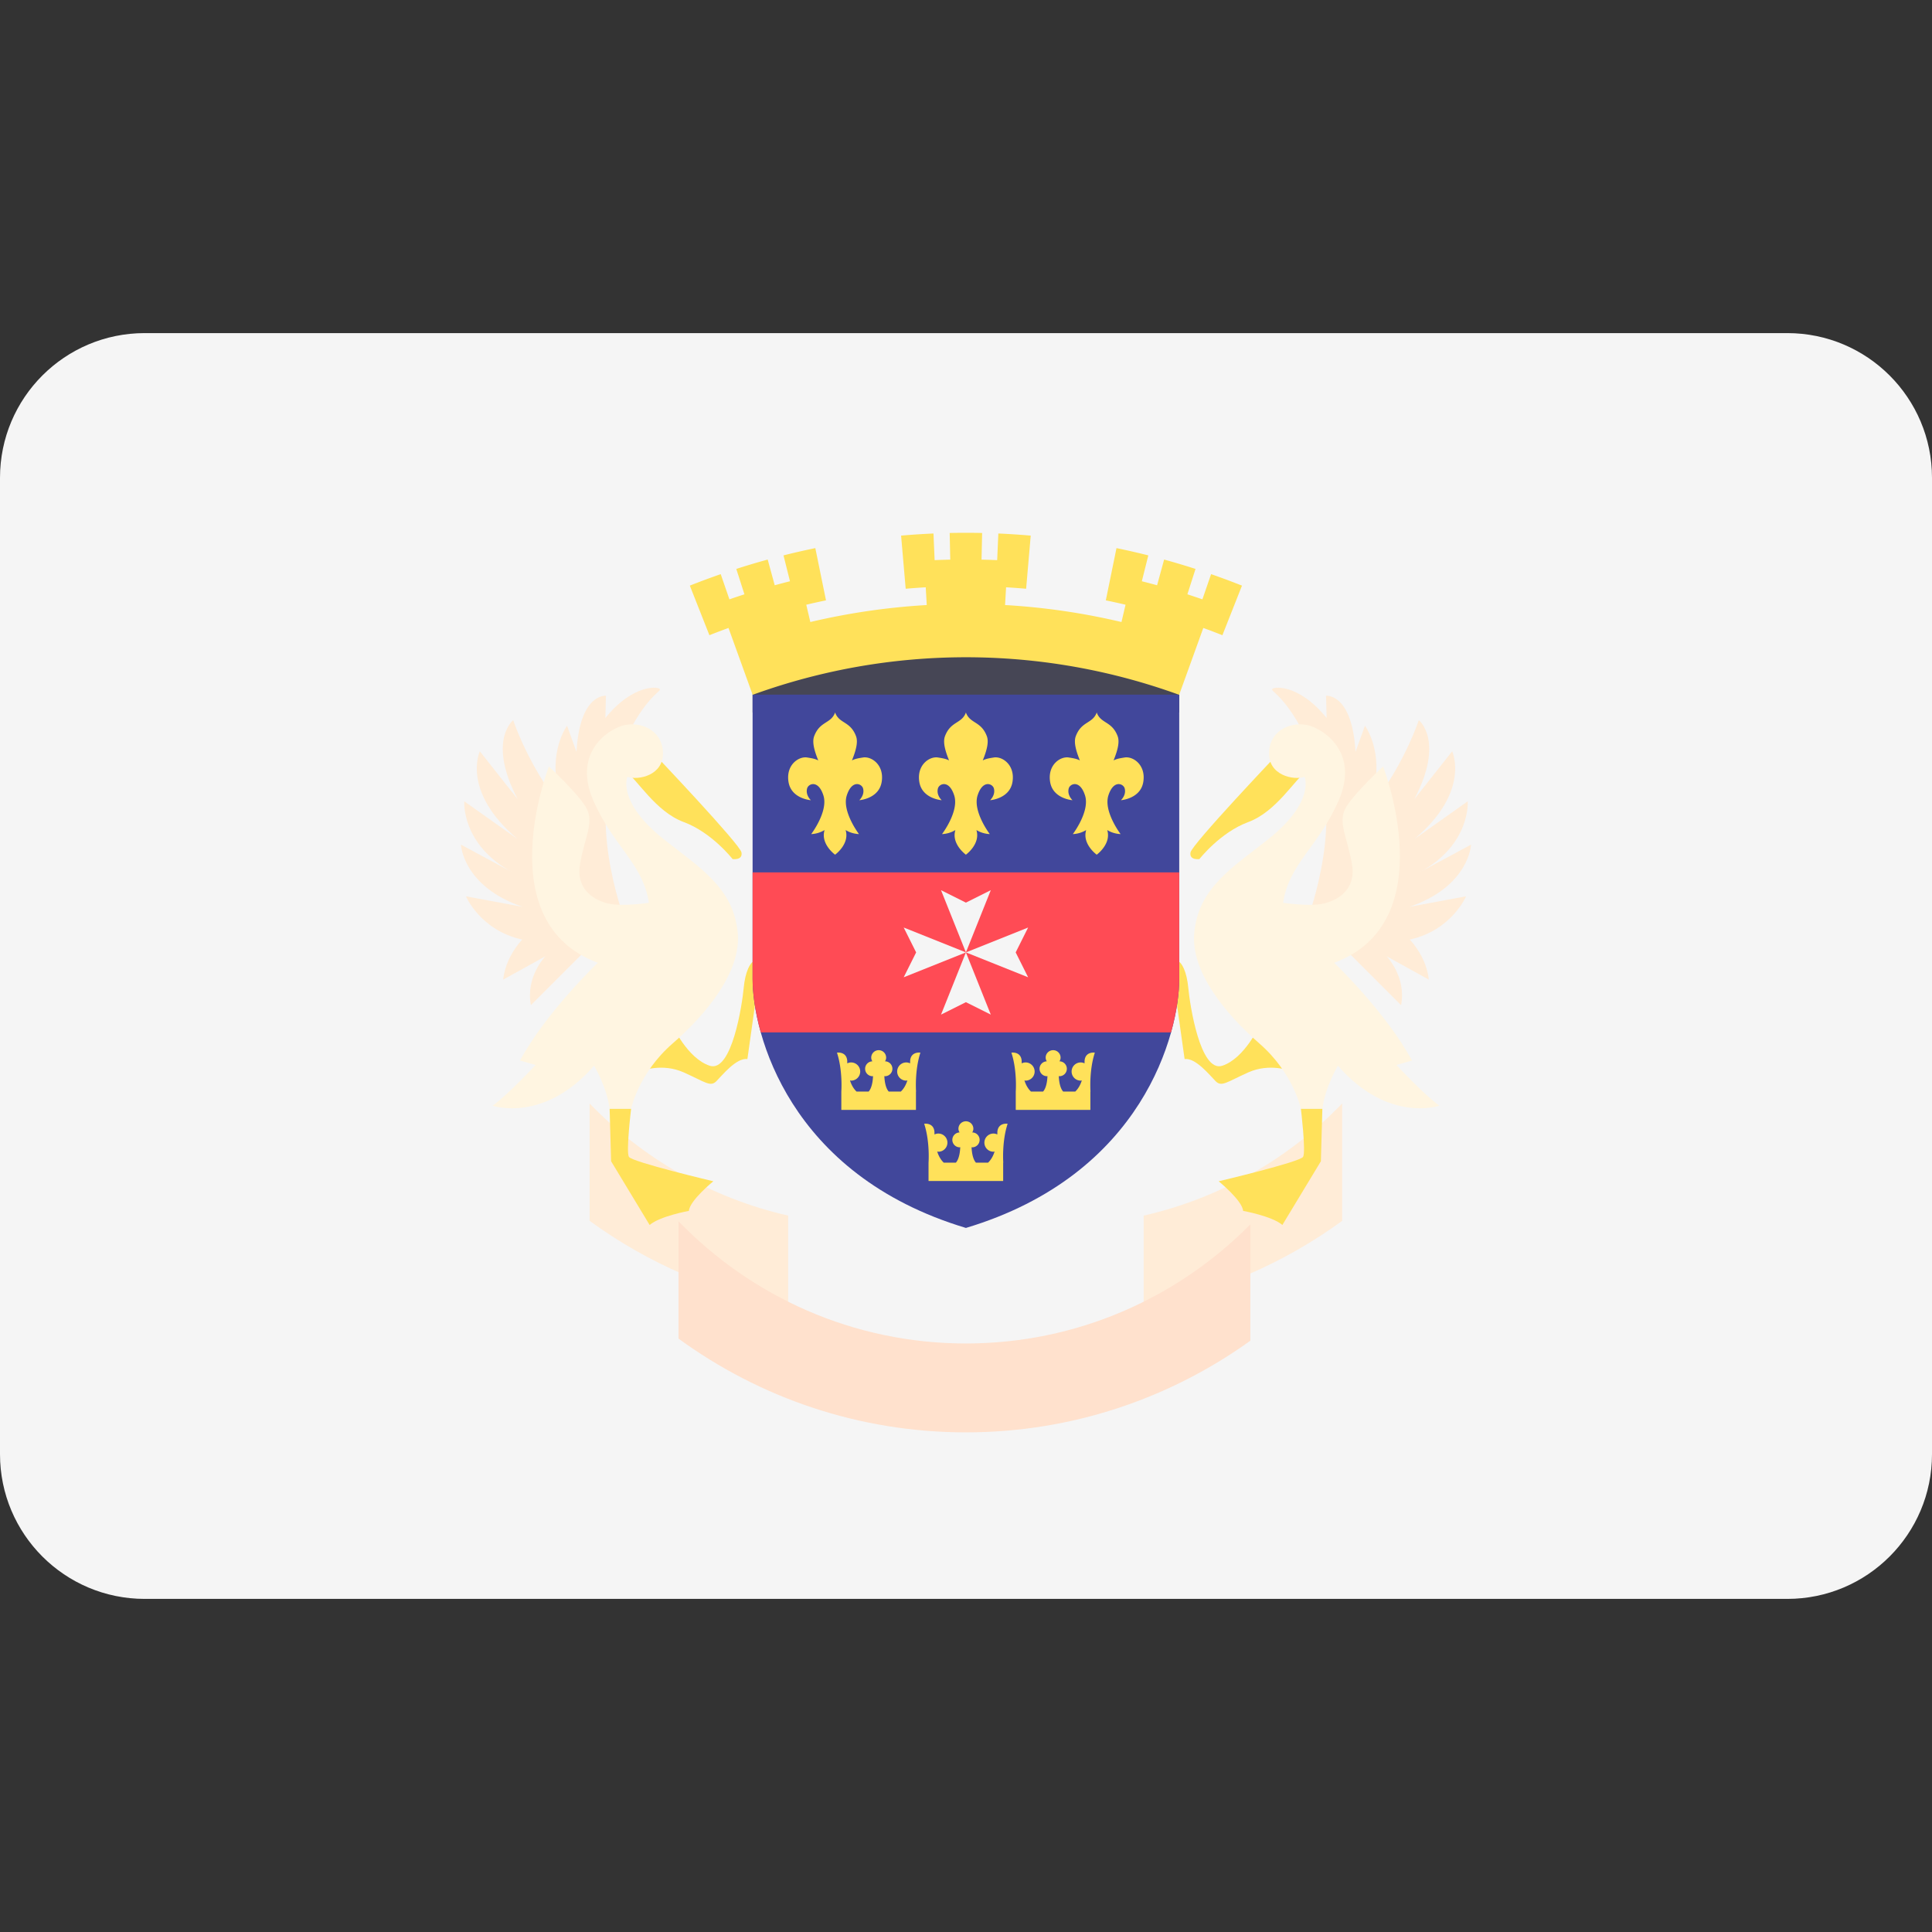 <svg xmlns="http://www.w3.org/2000/svg" viewBox="0 0 512 512"><rect x="0" y="0" width="512" height="512" fill="#333333" stroke="none"/><path d="M473.655 423.724H38.345C17.167 423.724 0 406.557 0 385.379V126.621c0-21.177 17.167-38.345 38.345-38.345h435.31c21.177 0 38.345 17.167 38.345 38.345V385.38c0 21.177-17.167 38.344-38.345 38.344z" fill="#f5f5f5"/><g fill="#ffecd7"><path d="M208.865 322.152c-20.38-4.652-38.549-15.174-52.606-29.714v31.097c15.339 11.188 33.236 19.028 52.606 22.613v-23.996zM303.085 322.152c20.38-4.652 38.549-15.174 52.606-29.714v31.097c-15.339 11.188-33.236 19.028-52.606 22.613v-23.996z"/></g><g fill="#ffe15a"><path d="M199.836 254.75c-.981.196-2.356 2.748-2.748 7.066-.393 4.319-3.14 22.573-9.03 20.61-5.889-1.963-9.814-10.6-9.814-10.6L170 283.8s5.496-2.159 11.189.393 7.066 3.926 8.637 2.356c1.57-1.57 5.3-6.281 8.244-5.889l3.337-23.752-1.571-2.158zM167.252 293.812s-1.374 11.385-.589 12.759c.786 1.374 22.377 6.477 22.377 6.477s-6.281 5.103-6.477 7.852c0 0-7.656 1.374-10.403 3.73l-10.207-16.881-.393-13.937h5.692z"/></g><path d="M160.43 190.269l.147-5.889s-6.92-.736-7.802 14.869l-2.503-6.92s-5.153 6.92-2.061 18.108l-1.325 1.031s-6.772-8.98-10.894-20.61c0 0-6.92 5.447 1.177 20.905l-10.01-12.661s-5.005 10.6 10.01 23.261l-14.133-10.01s-.883 11.484 12.808 18.844l-13.692-7.361s.441 11.041 16.341 16.489l-15.017-2.797s3.802 9.027 14.906 11.463c-2.332 2.603-4.486 6.101-5.043 10.62l11.189-6.184s-5.3 5.447-3.828 12.956l17.225-17.225-2.354-1.053c13.031-2.444 10.304-3.364 10.304-3.364s-9.619-24.733-3.14-41.81c6.477-17.077 12.17-19.433 12.17-20.218.001-.787-6.967-1.72-14.475 7.556z" fill="#ffecd7"/><path d="M173.729 200.181s22.377 23.555 22.77 25.715c.393 2.159-2.356 1.767-2.356 1.767s-5.496-7.066-12.956-9.814c-7.459-2.748-12.366-11.385-15.31-13.347-2.944-1.965 7.852-4.321 7.852-4.321z" fill="#ffe15a"/><path d="M166.27 205.874c2.944.981 9.619-.393 9.422-6.477-.196-6.086-6.281-8.44-10.796-7.066-4.514 1.374-12.956 7.656-7.656 19.826 5.3 12.17 13.152 16.685 14.722 27.089 0 0-7.066 1.079-10.796.196-3.206-.759-8.637-3.337-7.459-10.403 1.177-7.066 3.926-11.189 1.57-15.115s-9.814-10.796-9.814-10.796-16.096 41.222 12.956 52.018c0 0-13.74 13.152-20.61 25.91l4.122 1.177s-7.263 7.852-11.385 10.796c0 0 13.544 4.711 26.892-10.6 0 0 3.337 5.496 4.122 11.385h5.693s1.963-9.422 10.993-17.273c9.03-7.852 18.194-19.048 17.273-29.248-1.079-11.974-10.097-17.361-19.482-24.782-12.663-10.012-9.767-16.637-9.767-16.637z" fill="#fff5e1"/><g fill="#ffe15a"><path d="M312.164 254.75c.981.196 2.356 2.748 2.748 7.066.393 4.319 3.14 22.573 9.03 20.61 5.889-1.963 9.815-10.6 9.815-10.6l8.244 11.974s-5.496-2.159-11.189.393-7.066 3.926-8.637 2.356c-1.57-1.57-5.3-6.281-8.244-5.889l-3.337-23.752 1.57-2.158zM344.748 293.812s1.374 11.385.589 12.759c-.786 1.374-22.377 6.477-22.377 6.477s6.281 5.103 6.477 7.852c0 0 7.656 1.374 10.403 3.73l10.207-16.881.393-13.937h-5.693.001z"/></g><path d="M351.57 190.269l-.147-5.889s6.92-.736 7.802 14.869l2.503-6.92s5.153 6.92 2.061 18.108l1.325 1.031s6.772-8.98 10.894-20.61c0 0 6.92 5.447-1.177 20.905l10.01-12.661s5.005 10.6-10.01 23.261l14.133-10.01s.884 11.484-12.808 18.844l13.692-7.361s-.441 11.041-16.341 16.489l15.017-2.797s-3.802 9.027-14.906 11.463c2.332 2.603 4.486 6.101 5.043 10.62l-11.189-6.184s5.3 5.447 3.828 12.956l-17.225-17.225 2.354-1.053c-13.032-2.444-10.304-3.364-10.304-3.364s9.619-24.733 3.14-41.81c-6.478-17.077-12.17-19.433-12.17-20.218-.001-.787 6.967-1.72 14.475 7.556z" fill="#ffecd7"/><path d="M338.271 200.181s-22.377 23.555-22.77 25.715c-.393 2.159 2.356 1.767 2.356 1.767s5.496-7.066 12.956-9.814c7.459-2.748 12.366-11.385 15.31-13.347s-7.852-4.321-7.852-4.321z" fill="#ffe15a"/><path d="M345.73 205.874c-2.944.981-9.619-.393-9.422-6.477.196-6.086 6.281-8.44 10.796-7.066 4.514 1.374 12.956 7.656 7.656 19.826s-13.152 16.685-14.722 27.089c0 0 7.066 1.079 10.796.196 3.206-.759 8.637-3.337 7.459-10.403-1.177-7.066-3.926-11.189-1.57-15.115s9.814-10.796 9.814-10.796 16.096 41.222-12.956 52.018c0 0 13.74 13.152 20.61 25.91l-4.122 1.177s7.263 7.852 11.385 10.796c0 0-13.544 4.711-26.892-10.6 0 0-3.337 5.496-4.122 11.385h-5.693s-1.963-9.422-10.993-17.273c-9.03-7.852-18.194-19.048-17.273-29.248 1.079-11.974 10.097-17.361 19.482-24.782 12.663-10.012 9.767-16.637 9.767-16.637z" fill="#fff5e1"/><path fill="#464655" d="M199.45 166.03h113.06v22.77H199.45z"/><path d="M255.976 184.085h-56.532v75.377c0 14.133 9.422 51.821 56.532 65.954 47.11-14.133 56.532-51.821 56.532-65.954v-75.377h-56.532z" fill="#41479b"/><path d="M199.444 259.462c0 3.502.585 8.456 2.172 14.133h108.721c1.587-5.677 2.172-10.631 2.172-14.133v-28.266H199.444v28.266z" fill="#ff4b55"/><g fill="#f5f5f5"><path d="M255.976 252.395l-6.596 16.488 6.596-3.297 6.595 3.297zM255.976 252.395l6.595-16.489-6.595 3.298-6.596-3.298zM255.976 252.395l-16.489-6.595 3.298 6.595-3.298 6.595zM255.976 252.395l16.487 6.595-3.297-6.595 3.297-6.595z"/></g><g fill="#ffe15a"><path d="M263.382 200.743c-1.1.177-2.067.317-2.941.776.992-2.479 1.692-4.806 1.076-6.435-1.505-3.985-4.399-3.272-5.514-6.177v-.11c-.008.022-.02.034-.028.055-.008-.022-.02-.034-.028-.055v.11c-1.114 2.905-4.009 2.193-5.514 6.177-.616 1.63.084 3.955 1.076 6.435-.873-.459-1.841-.6-2.942-.776-2.246-.36-5.658 1.976-4.94 6.467s5.928 4.851 5.928 4.851c-.718-.718-1.347-1.886-.988-3.144.36-1.258 2.964-2.335 4.311 1.886 1.347 4.222-3.233 10.24-3.233 10.24a7.5 7.5 0 0 0 3.54-1.067c-1.087 3.545 2.47 6.289 2.761 6.504v.042l.028-.021.028.021v-.042c.291-.215 3.848-2.958 2.761-6.503.826.495 1.972.983 3.54 1.066 0 0-4.58-6.018-3.233-10.24s3.953-3.144 4.311-1.886c.36 1.258-.269 2.425-.988 3.144 0 0 5.209-.36 5.928-4.851.72-4.491-2.693-6.827-4.939-6.467zM298.048 200.743c-1.1.177-2.067.317-2.941.776.992-2.479 1.692-4.806 1.076-6.435-1.505-3.985-4.399-3.272-5.514-6.177v-.11c-.008.022-.02.034-.028.055-.008-.022-.02-.034-.028-.055v.11c-1.114 2.905-4.009 2.193-5.514 6.177-.616 1.63.084 3.955 1.076 6.435-.873-.459-1.841-.6-2.942-.776-2.246-.36-5.658 1.976-4.94 6.467s5.928 4.851 5.928 4.851c-.718-.718-1.347-1.886-.988-3.144.36-1.258 2.964-2.335 4.311 1.886s-3.233 10.24-3.233 10.24a7.5 7.5 0 0 0 3.54-1.067c-1.087 3.545 2.47 6.289 2.761 6.504v.042l.028-.021.028.021v-.042c.291-.215 3.848-2.958 2.761-6.503.826.495 1.972.983 3.54 1.066 0 0-4.58-6.018-3.233-10.24s3.953-3.144 4.311-1.886c.36 1.258-.269 2.425-.988 3.144 0 0 5.209-.36 5.928-4.851.719-4.491-2.693-6.827-4.939-6.467zM228.716 200.743c-1.1.177-2.067.317-2.941.776.992-2.479 1.692-4.806 1.076-6.435-1.505-3.985-4.399-3.272-5.514-6.177v-.11c-.008.022-.02.034-.028.055-.008-.022-.02-.034-.028-.055v.11c-1.114 2.905-4.009 2.193-5.514 6.177-.616 1.63.084 3.955 1.076 6.435-.873-.459-1.841-.6-2.942-.776-2.246-.36-5.658 1.976-4.94 6.467s5.928 4.851 5.928 4.851c-.718-.718-1.347-1.886-.988-3.144.36-1.258 2.964-2.335 4.311 1.886s-3.233 10.24-3.233 10.24a7.5 7.5 0 0 0 3.54-1.067c-1.087 3.545 2.47 6.289 2.761 6.504v.042l.028-.021.028.021v-.042c.291-.215 3.848-2.958 2.761-6.503.826.495 1.972.983 3.54 1.066 0 0-4.58-6.018-3.233-10.24s3.953-3.144 4.311-1.886c.36 1.258-.269 2.425-.988 3.144 0 0 5.209-.36 5.928-4.851.72-4.491-2.693-6.827-4.939-6.467zM267.032 297.809s-2.519-.395-2.72 2.143c0 0 0 .29-.012.693a2.366 2.366 0 0 0-1.017-.244 2.41 2.41 0 0 0 0 4.821c.106 0 .196-.047.298-.061-.359 1.149-.929 2.195-1.73 2.951h-3.218c-.846-.937-1.103-2.771-1.159-4.099.052.003.092.04.145.04a1.973 1.973 0 1 0 .037-3.947c.171-.292.296-.615.296-.978a1.977 1.977 0 1 0-3.954 0c0 .363.125.685.296.978a1.974 1.974 0 0 0 .037 3.947c.053 0 .093-.035.145-.04-.054 1.329-.312 3.162-1.159 4.099h-3.218c-.801-.756-1.372-1.803-1.73-2.951.103.013.192.061.298.061a2.41 2.41 0 0 0 0-4.821c-.367 0-.706.096-1.017.244-.012-.403-.012-.693-.012-.693-.201-2.538-2.72-2.143-2.72-2.143 1.566 4.78 1.154 10.304 1.154 10.304v4.86h19.778v-4.849l.029-.011s-.413-5.524 1.153-10.304zM243.919 278.965s-2.519-.395-2.72 2.143c0 0 0 .29-.012.693a2.366 2.366 0 0 0-1.017-.244 2.41 2.41 0 0 0 0 4.821c.106 0 .196-.047.298-.061-.359 1.149-.929 2.195-1.73 2.951h-3.218c-.846-.937-1.103-2.771-1.159-4.099.052.004.092.04.145.04a1.973 1.973 0 1 0 .037-3.947c.171-.292.296-.615.296-.978a1.977 1.977 0 1 0-3.954 0c0 .363.125.685.296.978a1.974 1.974 0 0 0 .037 3.947c.053 0 .093-.035.145-.04-.054 1.329-.312 3.162-1.159 4.099h-3.218c-.801-.756-1.372-1.803-1.73-2.951.103.013.192.061.298.061a2.41 2.41 0 0 0 0-4.821c-.367 0-.706.096-1.017.244-.012-.403-.012-.693-.012-.693-.201-2.538-2.72-2.143-2.72-2.143 1.566 4.78 1.154 10.304 1.154 10.304v4.86h19.778v-4.849l.029-.011c-.001-.001-.412-5.525 1.153-10.304zM290.146 278.965s-2.519-.395-2.72 2.143c0 0 0 .29-.012.693a2.366 2.366 0 0 0-1.017-.244 2.41 2.41 0 1 0 0 4.821c.106 0 .196-.047.298-.061-.359 1.149-.929 2.195-1.73 2.951h-3.218c-.846-.937-1.103-2.771-1.159-4.099.052.004.092.04.145.04a1.973 1.973 0 1 0 .037-3.947c.171-.292.296-.615.296-.978a1.977 1.977 0 1 0-3.954 0c0 .363.125.685.296.978a1.974 1.974 0 0 0 .037 3.947c.053 0 .093-.035.145-.04-.054 1.329-.312 3.162-1.159 4.099h-3.218c-.801-.756-1.372-1.803-1.73-2.951.103.013.192.061.298.061a2.41 2.41 0 0 0 0-4.821c-.367 0-.706.096-1.017.244-.012-.403-.012-.693-.012-.693-.201-2.538-2.72-2.143-2.72-2.143 1.566 4.78 1.154 10.304 1.154 10.304v4.86h19.778v-4.849l.029-.011c-.001-.001-.413-5.525 1.153-10.304zM329.138 155.198a197.577 197.577 0 0 0-8.185-3.043l-2.303 6.678a199.932 199.932 0 0 0-3.982-1.334l2.157-6.728a195.744 195.744 0 0 0-8.322-2.484l-1.862 6.815c-1.344-.37-2.691-.724-4.042-1.064l1.714-6.855a198.573 198.573 0 0 0-8.431-1.926l-2.829 13.845c1.747.36 3.49.744 5.229 1.154l-1.076 4.586a179.325 179.325 0 0 0-30.855-4.5c.09-1.568.181-3.135.27-4.704 1.772.103 3.544.232 5.313.385l1.217-14.08a198.54 198.54 0 0 0-8.582-.559l-.305 7.06c-1.38-.06-2.762-.105-4.143-.135l.152-7.064a198.61 198.61 0 0 0-8.595 0l.152 7.064c-1.382.03-2.763.075-4.143.135l-.305-7.06c-2.863.124-5.724.31-8.582.559l1.217 14.08c1.77-.153 3.541-.282 5.313-.385l.27 4.704c-10.365.6-20.689 2.1-30.855 4.5l-1.076-4.586a174.84 174.84 0 0 1 5.229-1.154l-2.829-13.845c-2.82.579-5.632 1.222-8.431 1.926l1.714 6.855c-1.351.34-2.698.694-4.042 1.064l-1.862-6.815a200.224 200.224 0 0 0-8.322 2.484l2.157 6.728a191.68 191.68 0 0 0-3.982 1.334l-2.303-6.678a199.948 199.948 0 0 0-8.185 3.043L188 168.339a182.296 182.296 0 0 1 5.06-1.923l6.401 17.716a164.723 164.723 0 0 1 18.514-5.529 165.485 165.485 0 0 1 47.56-4.148 165.177 165.177 0 0 1 33.111 5.323 166.092 166.092 0 0 1 13.842 4.354l6.401-17.716c1.694.616 3.381 1.257 5.06 1.923l5.189-13.141z"/></g><path d="M255.976 379.592c28.104 0 54.123-9.024 75.377-24.286v-30.834c-19.23 19.47-45.913 31.563-75.377 31.563-29.871 0-56.876-12.439-76.161-32.387v31.097c21.393 15.608 47.712 24.847 76.161 24.847z" fill="#ffe1cd"/></svg>